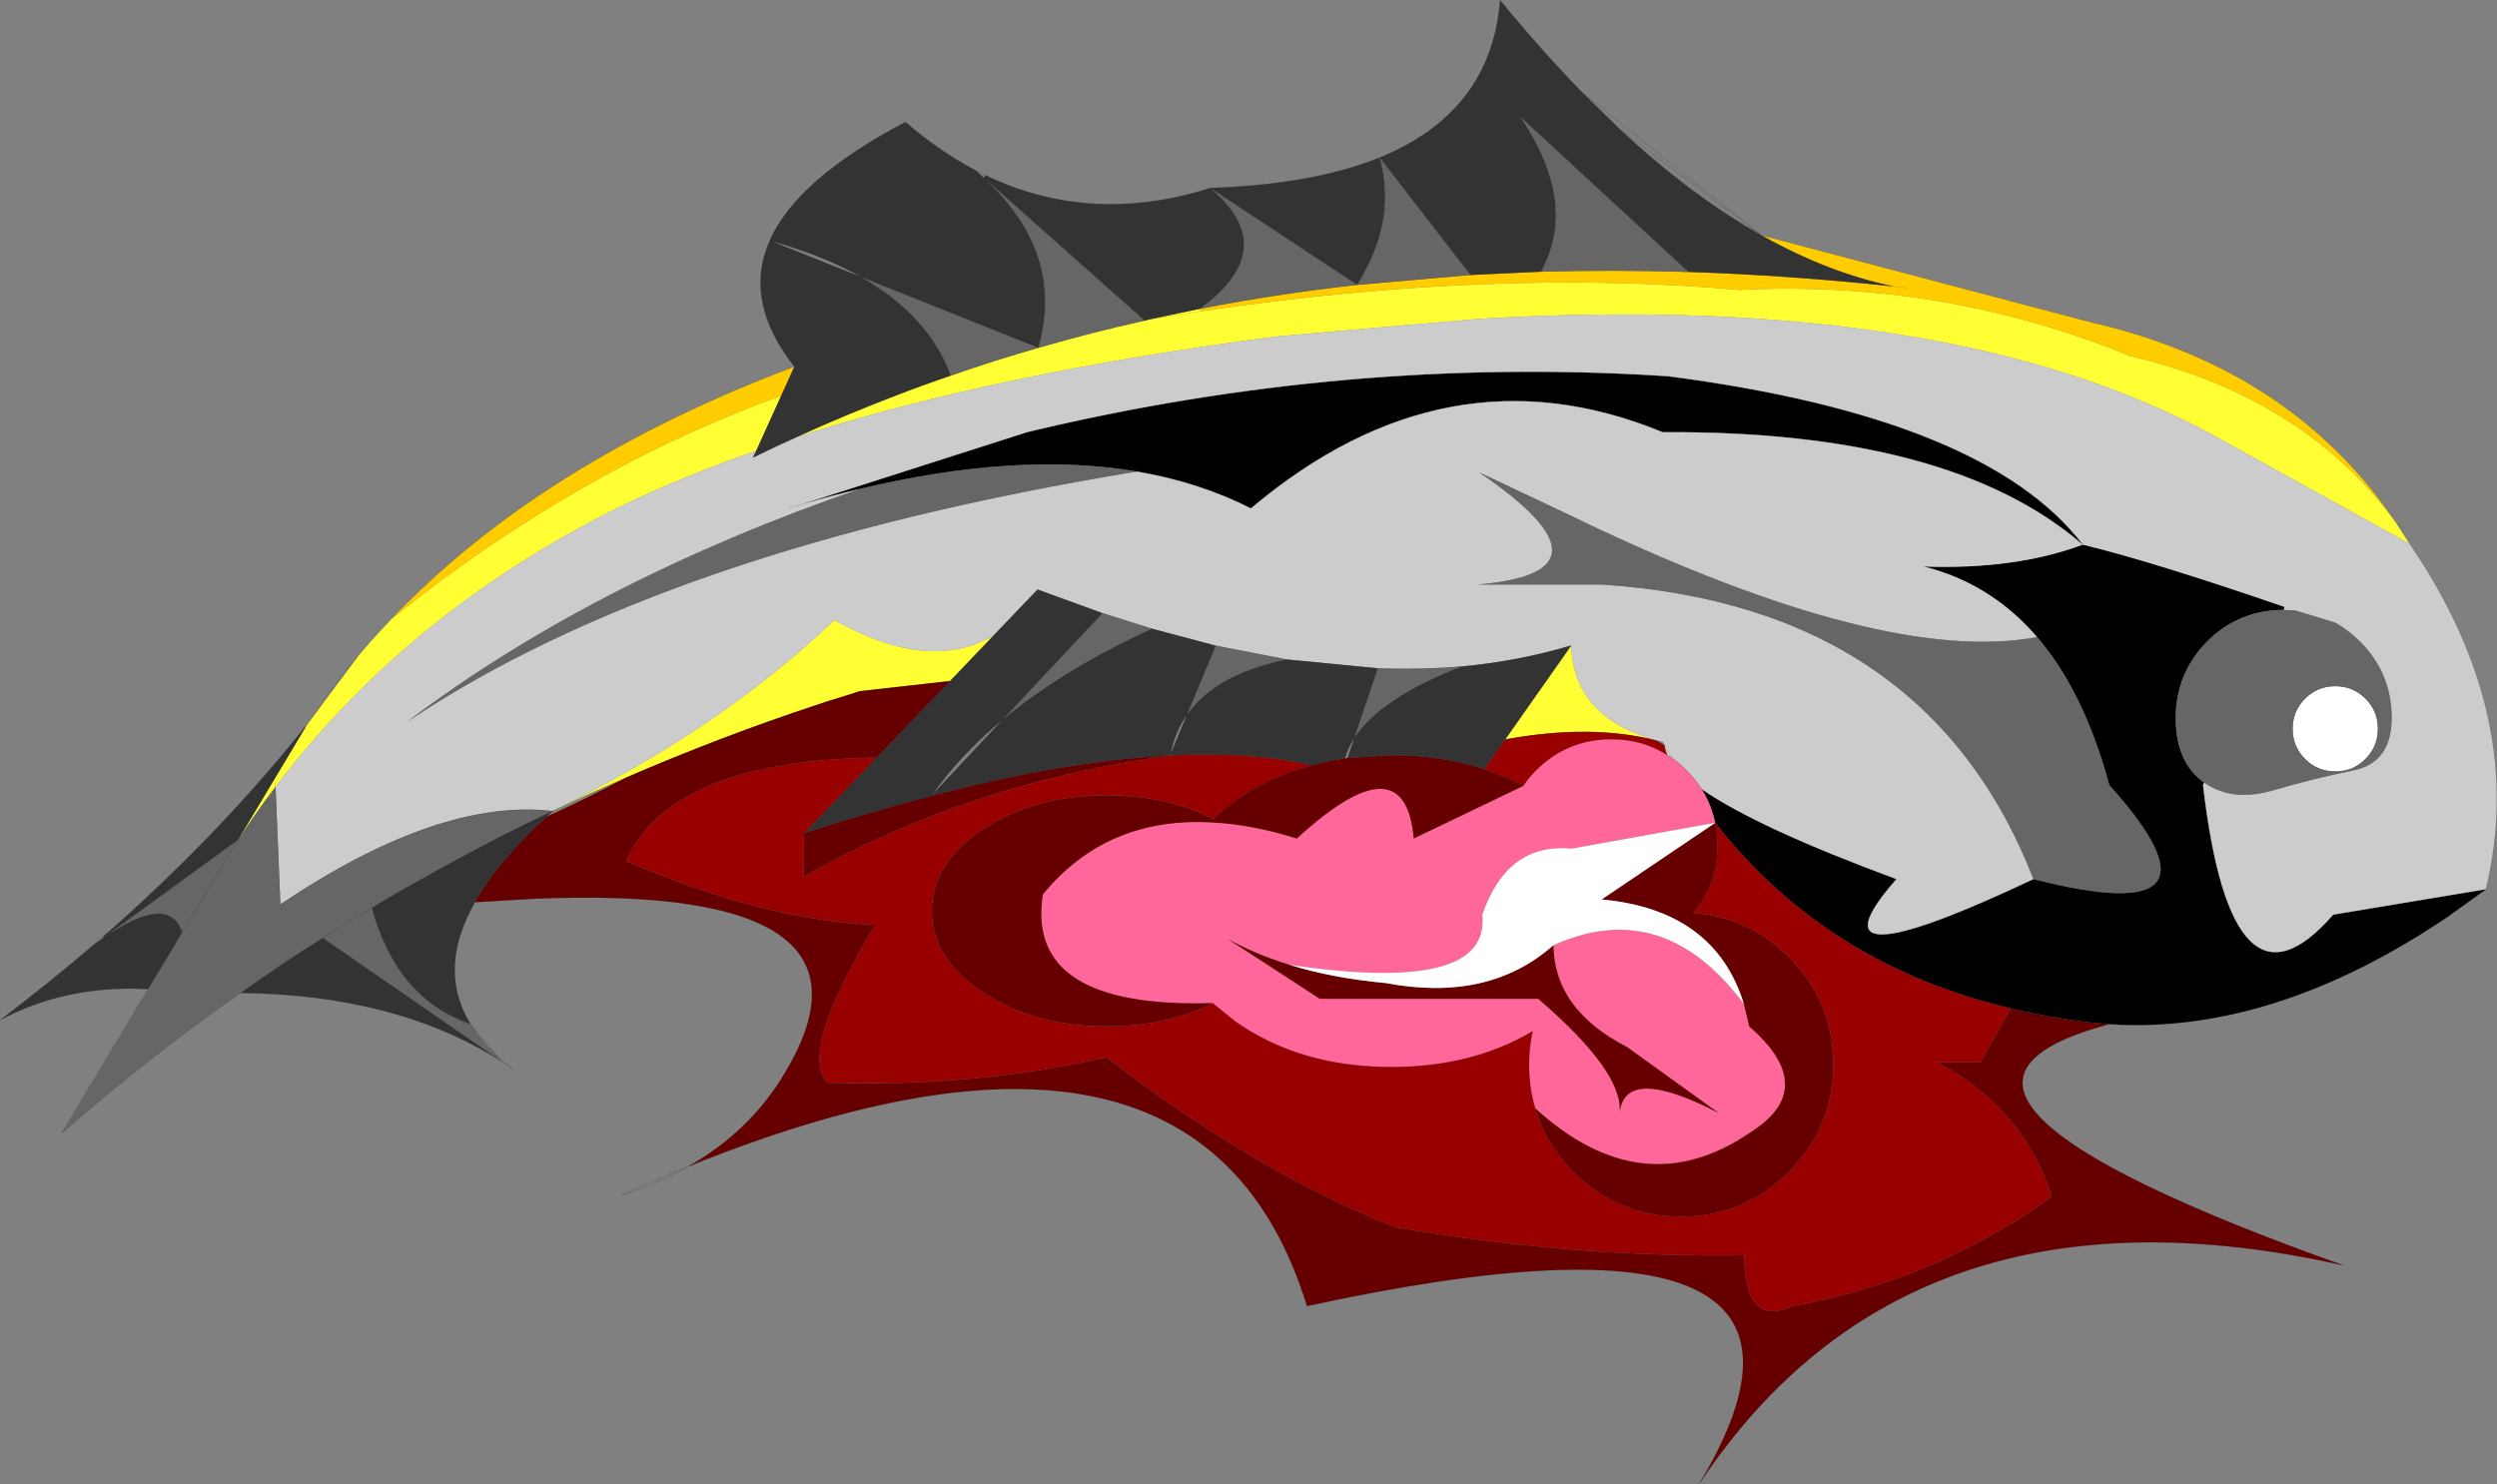 <svg viewBox="0 0 491.51 292.15" xmlns="http://www.w3.org/2000/svg" xmlns:xlink="http://www.w3.org/1999/xlink"><rect x="0" y="0" width="491.51" height="292.15" fill="#808080" stroke="none"/><use transform="translate(.025 .025)" width="491.45" height="292.1" xlink:href="#a"/><defs><g id="a"><path d="m488.6 120.15 2.5 3.9-37.5-20.75q-52.25-29.05-145.75-23.55l-39.7 3.45q-55.4 7.2-94.55 19.8 9.65-4.4 19.6-8.2 5.3-2.05 10.75-3.9 8.45-2.95 17.15-5.45h.05q10.25-3 20.85-5.35l1-.25 10-2.1.15.5q57.8-8.55 105.9-4.2 40.2-2.05 77 13 34.45 8.1 52.55 33.1m-401.35 26q3.1-3.7 6.5-7.25 36.5-29.45 76.8-44l-4.9 10.8q-20.05 6.95-35.4 15.5-36 19.95-59.25 50.7-4.35 5.7-8.25 11.8l.85-1.35 13.35-22.3.5-.75 9.8-13.15m238.8-2.1q.45 14.1 16.75 18.7-12.85-3.3-29.75-.2l13-18.5M125.7 176.5q32.35-15.6 55.3-37.45 18.7 10.5 31.4 3l-8.6 9-17.8 2-1.5.5-4.85 1.5-1.5.5q-19.55 6.45-38.1 14.5-7.25 3.1-14.35 6.5v-.05m127.45-98.25L243 79.85l10.15-1.6m-182.2 92.8.05.85-.05-.85" fill="#ff3" fill-rule="evenodd" transform="translate(-16.8 -17)"/><path d="m506.1 192.05-7.35 5.3q-29.8 20.15-57.95 21.35-4.4.2-8.8-.1l-4.05-.35q-8-1-15.4-2.75-36.45-8.7-58.15-36.55-.75-3.55-2.65-6.6 10.95 7.6 38.3 17.7-19.15 21.8 27 0 40.95 10.45 14.9-18.55-4.95-18.35-14.2-29.1-9.1-10.6-22.35-13.9 18.05.65 31.35-4.3-26-22.5-82.7-22.15-42.5-17.5-81.05 15-10.15-5.15-22.4-7.25-23.45-4-54.5 3.4-5.45 1.3-11.15 2.95l44.05-14.1q63.05-15.1 126.05-11 62.55 8.1 81.7 33.15 13.55 3.25 39.7 12.25l-.15.6q-5 0-9.15 2-3.2 1.5-5.9 4.2-1.9 1.9-3.2 4.05-3 4.9-3 11 0 8.8 5.6 12.75l-.25.45q5.65 48.55 25.65 25.55l30.05-5" fill-rule="evenodd" transform="translate(-16.8 -17)"/><path d="M491.1 124.05q23.25 34 15 68l-30.05 5q-20 23-25.65-25.55l.25-.45q1.1.75 2.3 1.3l1.85.65q4.2 1.1 9.5-.45 8-2.35 15.5-3.85l.2-.05q7.55-1.55 7.55-10.35t-6.25-15.05q-2.3-2.3-5-3.75l-7.75-2.35-2.25-.1.15-.6q-26.15-9-39.7-12.25-19.15-25.05-81.7-33.15-63-4.1-126.05 11l-44.05 14.1q5.7-1.65 11.15-2.95-52.55 18.15-89.15 45.85 50.95-34.1 143.65-49.25 12.25 2.1 22.4 7.25 38.55-32.5 81.05-15 56.7-.35 82.7 22.15-13.3 4.95-31.35 4.3 13.25 3.3 22.35 13.9-30 5.6-89.5-22.8l-20.2-9.55q28.65 19.55-.35 22h24.35q64 4.2 85 58-46.15 21.8-27 0-27.35-10.1-38.3-17.7-1.3-2-3.05-3.75-1.4-1.4-2.9-2.45l-.85-.55q-.45-1-.55-1.9l-.35-.65-1.25-.3q-16.3-4.6-16.75-18.7-10.3 3.1-21.65 4.15-7.95.65-16.4.35l-18-1.75-13.9-2.7-12.6-3.35-9.7-3.05-12.8-4.65-8.6 9q-12.7 7.5-31.4-3-22.95 21.85-55.3 37.45v.05l-.25.1q-22.35-2.55-53.5 18.4L71 171.9q23.25-30.75 59.25-50.7 15.35-8.55 35.4-15.5l-.65 1.35q4.25-2.1 8.6-4.05 39.15-12.6 94.55-19.8l39.7-3.45q93.5-5.5 145.75 23.55l37.5 20.75m-319.1-7 2.95-.9-2.95.9m172.4 46.65 1.4 2.45-1.4-2.45m-218.7 12.8-.25.15.25-.15" fill="#ccc" fill-rule="evenodd" transform="translate(-16.8 -17)"/><path d="M93.75 138.9q29.35-30.9 79.4-49.75l-2.6 5.75q-40.3 14.55-76.8 44M363.5 63.3l65.15 17.2 1.55.35q38.35 9.4 58.4 39.3-18.1-25-52.55-33.1-36.8-15.05-77-13-48.1-4.35-105.9 4.2l-.15-.5q15.15-2.95 30.9-4.7l22.3-1.95 13.9-.65q14.3-.4 29 .05 19.8.65 40.35 2.85-12.8-2.65-25.95-10.05m28.65 10.35-2.1-.2-.6-.1.6.1 2.1.2" fill="#fc0" fill-rule="evenodd" transform="translate(-16.8 -17)"/><path d="M110.25 194.6q-7.5 13.25-.85 24-14.6-5-19.45-22.9 4.3-2.65 8.75-5.1 7.75-4.4 15.7-8.5 5.5-2.8 11.05-5.45l.2-.05-.2.05.25-.1-.05.05-1.35 1.2q-9.55 8.85-14.05 16.8m5.5 31.5Q95.1 212.8 64.1 212.45q7.95-5.65 16.2-10.85l34.3 23.7 1.15.8m-69.8-14.4-2.8-.1q-14.55-.15-26.35 6.2 9.5-7.2 18.25-14.7l2.1-1.5-.1-.2q22.5-19.65 39.85-41.4l.05.05-13.35 22.3-26.45 19.25q11.5-8.05 14.9-2.5l.65 1.4-6.75 11.2m127.2-122.55Q163 76.3 168.3 64.35l.2.05-.2-.1Q173.7 52.2 195 41q6.75 5.8 13.8 9.5l1.65 1.5q16.1 14.9 10.7 33.45h-.05l-34.75-13.9q-7.5-4.3-17.85-7.15l17.85 7.15q13.15 7.5 17.6 19.35-5.45 1.85-10.75 3.9-9.95 3.8-19.6 8.2-4.35 1.95-8.6 4.05l.65-1.35q3.85-1.4 7.95-2.7-4.1 1.3-7.95 2.7l4.9-10.8 2.6-5.75m37.55-37.7q20.7 10 44.3 2.55 20.25-.7 33.35-6 22-9 23.7-31 8.1 9.9 16.15 18.15l.15.15 7.25 7.1.2.2q14 13 27.7 20.7 13.15 7.4 25.95 10.05-20.55-2.2-40.35-2.85L316.05 40q11.5 17.1 4.05 30.45l-13.9.65L288.35 48q3.5 12.5-4.45 25.05L255 54q14.2 11.9-2 23.75l-10 2.1-1.15.05 1.15-.05-1 .25-.15-.2-31.4-27.9.25-.55m102.35 111.1-4.1 5.85q-8.35-2.75-18.3-2.75l-8.6.55 1.35-4q-1.3 1.95-1.9 4.1-3.4.45-6.55 1.35-12-2.75-27.75-1.95v-.25l3.25-7.8Q256 149.7 270 146.8l18 1.75-4.6 13.65q5.1-7.8 21-14 11.35-1.05 21.65-4.15l-13 18.5m-100.65-20.5 8.6-9 12.8 4.65-19.6 20.9q11.85-9.85 29.3-17.85l12.6 3.35-5.65 13.55q-2.45 3.4-3.25 7.8l-.1.25q-20.35 1-46.9 7.95v-.1l14-14.95q-8.45 7-14 14.95l-.15.15q-11.9 3.05-25.05 7.35l14.35-14.95 14.45-15.05 8.6-9m-40.4-48-1.45.85 1.45-.85m-47.7 83.75-9.9 4.3 9.9-4.3" fill="#333" fill-rule="evenodd" transform="translate(-16.8 -17)"/><path d="M345.8 166.15q1.5 1.05 2.9 2.45 1.75 1.75 3.05 3.75 1.9 3.05 2.65 6.6l-28.35 5.1q-12.6-1.2-17.5 13 1.7 15.75-38 9.85-6.65-2.05-12.15-5.1l9.1 5.9 9.05 5.9h43q16.7 14.35 16.05 22.35 1.1-9.4 19.5.15l-18.05-13q-14.35-7.35-14.5-20.05 21.65-9.7 37.5 11.6l1.05 4.4q14.1 12.25 0 21-21.1 14.3-42.15-4.9-1.2-4.05-1.2-8.6 0-3.45.7-6.55-11.85 7.05-27.8 7.05-18 0-30.75-9l-4.45-3.6q-36.95 1.1-33.4-21.4 12.65-15.4 33.5-14.15 7.7.4 16.5 3.15 21.3-19.55 23 0l21.55-10.35q1.1-1.65 2.55-3.1 6.15-6.1 14.8-6.1 6.15 0 11 3.1l.85.55" fill="#f69" fill-rule="evenodd" transform="translate(-16.8 -17)"/><path d="M344.4 163.7q.1.9.55 1.9-4.85-3.1-11-3.1-8.65 0-14.8 6.1-1.45 1.45-2.55 3.1-3.65-1.95-7.65-3.3l4.1-5.85q16.9-3.1 29.75.2l1.6.95m-88.95 50.75 4.45 3.6q12.75 9 30.75 9 15.95 0 27.8-7.05-.7 3.1-.7 6.55 0 4.55 1.2 8.6 2 7 7.55 12.55 8.8 8.8 21.2 8.8t21.15-8.8q8.8-8.75 8.8-21.15t-8.8-21.2q-7.9-7.9-18.8-8.65 4.8-5.65 4.8-13.3 0-2.3-.45-4.45 21.7 27.85 58.15 36.55l-5.95 10.6h-8.5q17.25 9.25 22.5 26.5-22.65 16.4-51 21.5-9.4 4.35-9.5-10-33.45.5-68.55-5.5-27.5-10.8-57-33.5-25.8 5.95-55 5-5.45-6.25 9.5-31.05-21.8-.9-49-12.55 8.5-19.7 49.3-20.4L175 181.05v8.5q32.35-18.4 72.1-23.85h.1-.1.1q15.75-.8 27.75 1.95-8.3 2.2-15.05 7-2.4 1.7-4.35 3.55-9-4.65-20.9-4.65-14.25 0-24.35 6.65-10.1 6.7-10.1 16.1t10.1 16.05q10.1 6.7 24.35 6.7 11.8 0 20.8-4.6" fill="#900" fill-rule="evenodd" transform="translate(-16.8 -17)"/><path d="M432 218.6q-50 13.3 46.1 47.5-85.45-19.25-126.85 43 35.85-59.55-77.2-35-21-68.3-121.85-27.45 11.85-6.7 18.65-17.75 23.45-37.95-48.7-35l-11.9.7q4.5-7.95 14.05-16.8 8.05-3.65 15.75-7.75 18.55-8.05 38.1-14.5l1.5-.5 4.85-1.5 1.5-.5 17.8-2-14.45 15.05q-40.8.7-49.3 20.4 27.2 11.65 49 12.55-14.95 24.8-9.5 31.05 29.2.95 55-5 29.5 22.7 57 33.5 35.1 6 68.55 5.5.1 14.35 9.5 10 28.35-5.1 51-21.5-5.25-17.25-22.5-26.5h8.5l5.95-10.6q7.4 1.75 15.4 2.75l4.05.35m-115.4-46.9-21.55 10.35q-1.7-19.55-23 0-8.8-2.75-16.5-3.15-20.85-1.25-33.5 14.15-3.55 22.5 33.4 21.4-9 4.6-20.8 4.6-14.25 0-24.35-6.7-10.1-6.65-10.1-16.05t10.1-16.1q10.1-6.65 24.35-6.65 11.9 0 20.9 4.65 1.95-1.85 4.35-3.55 6.75-4.8 15.05-7 3.15-.9 6.55-1.35l.55-.1 8.6-.55q9.95 0 18.3 2.75 4 1.35 7.65 3.3m2.35 63.45q21.05 19.2 42.15 4.9 14.1-8.75 0-21l-1.05-4.4q-5.7-18.55-28-20.6l22.35-15.1q.45 2.15.45 4.45 0 7.65-4.8 13.3 10.9.75 18.8 8.65 8.8 8.8 8.8 21.2t-8.8 21.15q-8.75 8.8-21.15 8.8t-21.2-8.8q-5.55-5.55-7.55-12.55m3.6-32.1q.15 12.7 14.5 20.05l18.05 13q-18.4-9.55-19.5-.15.65-8-16.05-22.35h-43l-9.05-5.9-9.1-5.9q5.5 3.05 12.15 5.1 8.5 2.65 18.95 3.6 20.3 3.85 33.05-7.45M247.1 165.7q-39.75 5.45-72.1 23.85v-8.5q13.15-4.3 25.05-7.35h.05v-.05h.1q26.55-6.95 46.9-7.95m20.4 42 3.05-.8-3.05.8" fill="#600" fill-rule="evenodd" transform="translate(-16.8 -17)"/><path d="M360.05 214.65q-15.85-21.3-37.5-11.6-12.75 11.3-33.05 7.45-10.45-.95-18.95-3.6 39.7 5.9 38-9.85 4.9-14.2 17.5-13l28.35-5.1-22.35 15.1q22.3 2.05 28 20.6M482.4 154.5q2.45 2.45 2.45 5.95t-2.45 5.95q-1.2 1.2-2.7 1.85-1.5.6-3.25.6-3.5 0-5.95-2.45t-2.45-5.95 2.45-5.95 5.95-2.45 5.95 2.45" fill="#fff" fill-rule="evenodd" transform="translate(-16.8 -17)"/><path d="M64.1 212.45q-18.25 12.8-35.15 27.6l17-28.35 6.75-11.2-.65-1.4q-3.4-5.55-14.9 2.5l26.45-19.25-.85 1.35q3.9-6.1 8.25-11.8l.95 23.15q31.15-20.95 53.5-18.4-5.55 2.65-11.05 5.45-7.95 4.1-15.7 8.5-4.45 2.45-8.75 5.1 4.85 17.9 19.45 22.9 2.05 3.3 5.4 6.4l-.2.3-34.3-23.7q-8.25 5.2-16.2 10.85m352.95-22.4q-21-53.8-85-58H307.7q29-2.45.35-22l20.2 9.55q59.5 28.4 89.5 22.8 9.25 10.75 14.2 29.1 26.05 29-14.9 18.55M240.6 109.8q-92.7 15.15-143.65 49.25 36.6-27.7 89.15-45.85 31.05-7.4 54.5-3.4m210.05 61.25q-5.6-3.95-5.6-12.75 0-6.1 3-11 1.3-2.15 3.2-4.05 2.7-2.7 5.9-4.2 4.15-2 9.15-2l2.25.1 7.75 2.35q2.7 1.45 5 3.75 6.25 6.25 6.25 15.05T480 168.65l-.3-.4.1.45q-7.5 1.5-15.5 3.85-5.3 1.55-9.5.45l-1.85-.65q-1.2-.55-2.3-1.3m31.75-16.55q-2.45-2.45-5.95-2.45t-5.95 2.45-2.45 5.95 2.45 5.95 5.95 2.45q1.75 0 3.25-.6 1.5-.65 2.7-1.85 2.45-2.45 2.45-5.95t-2.45-5.95m-248.6-16.8 9.7 3.05q-17.45 8-29.3 17.85l19.6-20.9m22.3 6.4 13.9 2.7q-14 2.9-19.55 10.85l5.65-13.55m31.9 4.45q8.45.3 16.4-.35-15.9 6.2-21 14l4.6-13.65m-35-70.8Q269.2 65.9 255 54l28.9 19.05q-15.75 1.75-30.9 4.7m30.9-4.7q7.95-12.55 4.45-25.05l17.85 23.1-22.3 1.95m36.2-2.6q7.45-13.35-4.05-30.45l33.05 30.5q-14.7-.45-29-.05m-133.75 1.1 34.75 13.9q-8.7 2.5-17.15 5.45-4.45-11.85-17.6-19.35m34.8 13.9q5.4-18.55-10.7-33.45l31.4 27.9-2.85.15 2.85-.15.15.2q-10.6 2.35-20.85 5.35M62.75 183.7l-5.05 8.4-5 8.4 5-8.4 5.05-8.4m17.55 17.9q4.75-3.05 9.65-5.9-4.9 2.85-9.65 5.9" fill="#666" fill-rule="evenodd" transform="translate(-16.8 -17)"/><path d="m471.8 103.15 2.5 3.9q23.25 34 15 68l-7.35 5.3Q452.15 200.5 424 201.7q-4.4.2-8.8-.1-50 13.3 46.1 47.5-85.45-19.25-126.85 43 35.85-59.55-77.2-35-21-68.3-121.85-27.45-6 3.4-13.25 5.7 6.8-3.1 13.25-5.7 11.85-6.7 18.65-17.75 23.45-37.95-48.7-35l-11.9.7q-7.5 13.25-.85 24L98 208l2.9 2.4-.8-.55-1.15-.75Q78.3 195.8 47.3 195.45q-18.25 12.8-35.15 27.6l17-28.35-2.8-.1Q11.8 194.45 0 200.8q9.5-7.2 18.25-14.7l2-1.7q22.5-19.65 39.85-41.4l.55-.7q4.5-6.8 9.8-13.15 3.1-3.7 6.5-7.25 29.35-30.9 79.4-49.75-10.15-12.85-4.85-24.8v-.05q5.4-12.1 26.7-23.3 6.75 5.8 13.8 9.5l1.9.95q20.7 10 44.3 2.55 20.25-.7 33.35-6 22-9 23.7-31 8.1 9.9 16.15 18.15l.15.15 35.15 28 65.15 17.2 1.55.35q38.35 9.4 58.4 39.3l1.45.9M346.7 46.3Q333 38.6 319 25.6l-.2-.2-7.25-7.1m35.15 28L319 25.6m53.65 30.75.6.1 2.1.2M332.3 53.5q19.8.65 40.35 2.85-12.8-2.65-25.95-10.05M329 149.15q1.5 1.05 2.9 2.45 1.75 1.75 3.05 3.75 10.95 7.6 38.3 17.7-19.15 21.8 27 0m-109-80 20.2 9.55m98.5 4.6q-26-22.5-82.7-22.15-42.5-17.5-81.05 15-10.15-5.15-22.4-7.25m-54.5 3.4q-5.45 1.3-11.15 2.95l-2.95.9m172.95 48.55.85.55-1.4-2.45q.1.9.55 1.9-4.85-3.1-11-3.1-8.65 0-14.8 6.1-1.45 1.45-2.55 3.1m-61.15 42.75 4.45 3.6q12.75 9 30.75 9 15.95 0 27.8-7.05-.7 3.1-.7 6.55 0 4.55 1.2 8.6m35.45-56.2q-.75-3.55-2.65-6.6m-7.35-8.65-.35-.65-1.25-.3 1.6.95m10 15.25q.45 2.15.45 4.45 0 7.65-4.8 13.3M326 145.75q-12.85-3.3-29.75-.2l-4.1 5.85q4 1.35 7.65 3.3m110.15-47.5q-19.15-25.05-81.7-33.15-63-4.1-126.05 11l-44.05 14.1M433.6 154.5q5.65 48.55 25.65 25.55l30.05-5m-74.15-20.55q26.05 29-14.9 18.55m65.35-35.55q2.45 2.45 2.45 5.95t-2.45 5.95q-1.2 1.2-2.7 1.85-1.5.6-3.25.6-3.5 0-5.95-2.45t-2.45-5.95 2.45-5.95 5.95-2.45 5.95 2.45m-69.85 61q-36.45-8.7-58.15-36.55m77.6 39.65-4.05-.35q-8-1-15.4-2.75M156.8 86q-4.35 1.95-8.6 4.05l.65-1.35 4.9-10.8 1.45-.85m-101 77.85.95 23.15q31.15-20.95 53.5-18.4l.25-.15m86.7-34.45 8.6-9 12.8 4.65 9.7 3.05 12.6 3.35 13.9 2.7 18 1.75q8.45.3 16.4-.35 11.35-1.05 21.65-4.15l-13 18.5m-29.15-89.5L238.2 37q14.2 11.9-2 23.75 15.15-2.95 30.9-4.7 7.95-12.55 4.45-25.05l17.85 23.1 13.9-.65q7.45-13.35-4.05-30.45l33.05 30.5q-14.7-.45-29-.05m-77.1 9.4 10-2.1m-10 2.1 10.15-1.6m30.75-5.2 22.3-1.95m-137.7-6.7q10.35 2.85 17.85 7.15l34.75 13.9h.05q5.4-18.55-10.7-33.45L192 33.5m-40.5 13.85.2.05-.2-.05m4.85 24.8-2.6 5.75m15.8-23.35L151.7 47.4m35.45 26.5q8.45-2.95 17.15-5.45m17.9-5.4 2.85-.15-31.4-27.9m31.55 28.1-.15-.2 1.15-.05-1 .25q-10.6 2.35-20.85 5.35m-34.8-13.9q13.15 7.5 17.6 19.35-5.45 1.85-10.75 3.9-9.95 3.8-19.6 8.2-4.1 1.3-7.95 2.7M187 134.05l-17.8 2-1.5.5-4.85 1.5-1.5.5q-19.55 6.45-38.1 14.5-7.7 4.1-15.75 7.75-9.55 8.85-14.05 16.8m136.85-28.9q-20.35 1-46.9 7.95h-.1v.05h-.05q-11.9 3.05-25.05 7.35l14.35-14.95L187 134.05l8.6-9m-12.3 31.6.1-.1-.15.15m55.5 4.5q1.95-1.85 4.35-3.55 6.75-4.8 15.05-7-12-2.75-27.75-1.95h-.1l.1-.25q.8-4.4 3.25-7.8l5.65-13.55m-70-30.9q31.05-7.4 54.5-3.4m-6.8 27.9-19.6 20.9q11.85-9.85 29.3-17.85m-43.3 32.8q5.55-7.95 14-14.95l-14 14.95m81.3-7.25.55-.1 1.35-4q-1.3 1.95-1.9 4.1-3.4.45-6.55 1.35m-27.75-1.95h-.1m.05 0 .05-.25 3.25-7.8q5.55-7.95 19.55-10.85m12.05 19.4 8.6-.55q9.95 0 18.3 2.75m-20.95-19.85-4.6 13.65q5.1-7.8 21-14M60.15 143.05l.5-.75 9.8-13.15m-10.3 13.9-13.35 22.3-.85 1.35m8.25-11.8-.05-.85M35.9 183.5l5-8.4 5.05-8.4m51.65-1.6q-7.95 4.1-15.7 8.5-4.45 2.45-8.75 5.1Q78 196.6 92.6 201.6q2.05 3.3 5.4 6.4l.95 1.1-1.15-.8-34.3-23.7q-8.25 5.2-16.2 10.85m61.35-35.8.2-.05.05-.05-.25.1q-5.55 2.65-11.05 5.45l9.9-4.3 1.35-1.2m14.4-6.55q-7.25 3.1-14.35 6.5M29.15 194.7l6.75-11.2-.65-1.4q-3.4-5.55-14.9 2.5l-2.1 1.5m2.1-1.5 26.45-19.25m206.95 24.55-3.05.8m-177.55-12q-4.9 2.85-9.65 5.9" fill="none" stroke="#000" stroke-linecap="round" stroke-linejoin="round" stroke-opacity=".4" stroke-width=".05"/></g></defs></svg>